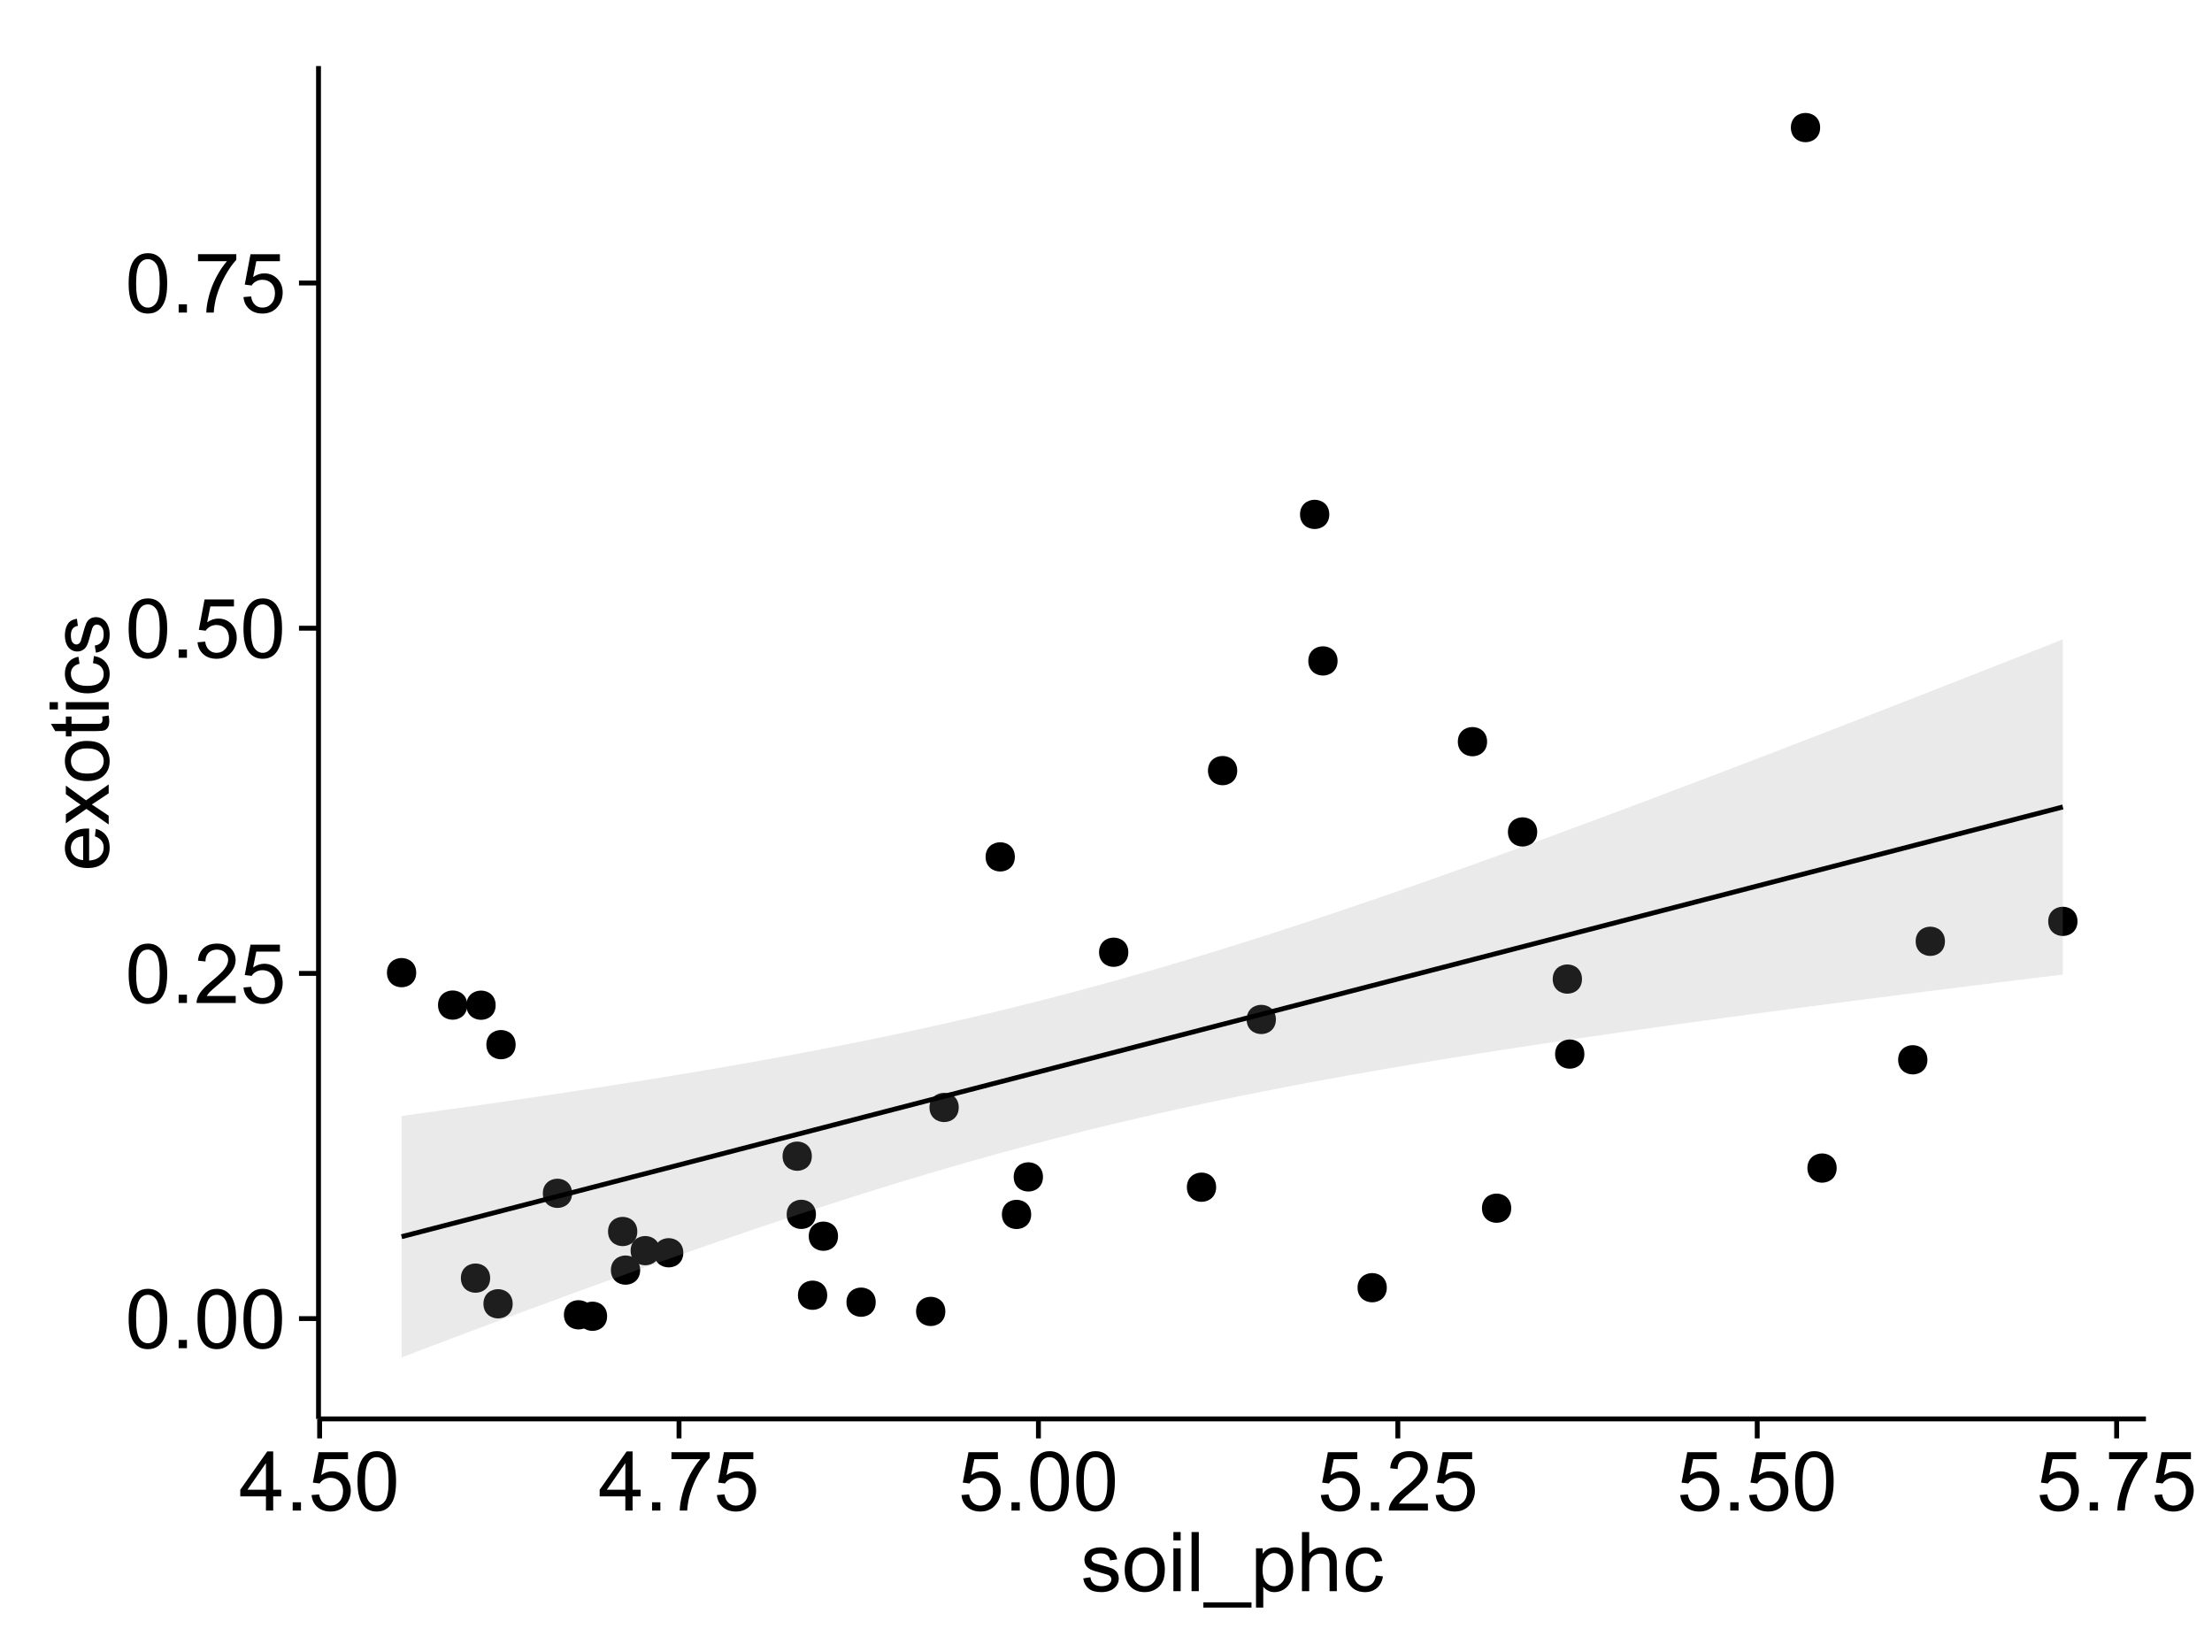 <?xml version="1.0" encoding="UTF-8"?>
<svg xmlns="http://www.w3.org/2000/svg" xmlns:xlink="http://www.w3.org/1999/xlink" width="482pt" height="360pt" viewBox="0 0 482 360" version="1.1">
<defs>
<g>
<symbol overflow="visible" id="glyph0-0">
<path style="stroke:none;" d="M 0.746 -6.355 C 0.742 -7.875 0.898 -9.102 1.215 -10.031 C 1.527 -10.961 1.996 -11.676 2.613 -12.18 C 3.23 -12.684 4.008 -12.938 4.949 -12.938 C 5.637 -12.938 6.242 -12.797 6.766 -12.52 C 7.285 -12.238 7.715 -11.836 8.059 -11.316 C 8.395 -10.789 8.664 -10.152 8.859 -9.398 C 9.051 -8.645 9.145 -7.629 9.148 -6.355 C 9.145 -4.84 8.992 -3.617 8.684 -2.691 C 8.371 -1.762 7.906 -1.047 7.289 -0.539 C 6.672 -0.035 5.891 0.215 4.949 0.219 C 3.703 0.215 2.727 -0.227 2.023 -1.117 C 1.168 -2.188 0.742 -3.934 0.746 -6.355 Z M 2.375 -6.355 C 2.371 -4.234 2.621 -2.824 3.117 -2.129 C 3.609 -1.426 4.219 -1.078 4.949 -1.082 C 5.672 -1.078 6.281 -1.43 6.781 -2.137 C 7.273 -2.836 7.523 -4.242 7.523 -6.355 C 7.523 -8.473 7.273 -9.883 6.781 -10.582 C 6.281 -11.277 5.664 -11.625 4.93 -11.629 C 4.199 -11.625 3.621 -11.316 3.191 -10.703 C 2.645 -9.918 2.371 -8.469 2.375 -6.355 Z M 2.375 -6.355 "/>
</symbol>
<symbol overflow="visible" id="glyph0-1">
<path style="stroke:none;" d="M 1.633 0 L 1.633 -1.801 L 3.438 -1.801 L 3.438 0 Z M 1.633 0 "/>
</symbol>
<symbol overflow="visible" id="glyph0-2">
<path style="stroke:none;" d="M 9.062 -1.52 L 9.062 0 L 0.547 0 C 0.531 -0.379 0.594 -0.742 0.73 -1.098 C 0.945 -1.676 1.293 -2.25 1.77 -2.812 C 2.246 -3.375 2.934 -4.023 3.84 -4.766 C 5.238 -5.906 6.188 -6.816 6.68 -7.492 C 7.172 -8.16 7.418 -8.793 7.418 -9.395 C 7.418 -10.02 7.191 -10.551 6.746 -10.98 C 6.293 -11.41 5.711 -11.625 4.992 -11.629 C 4.23 -11.625 3.621 -11.395 3.164 -10.941 C 2.703 -10.48 2.469 -9.848 2.469 -9.043 L 0.844 -9.211 C 0.953 -10.422 1.371 -11.344 2.102 -11.984 C 2.824 -12.617 3.801 -12.938 5.027 -12.938 C 6.262 -12.938 7.238 -12.594 7.961 -11.91 C 8.68 -11.223 9.039 -10.371 9.043 -9.359 C 9.039 -8.84 8.934 -8.336 8.727 -7.84 C 8.512 -7.34 8.164 -6.812 7.676 -6.266 C 7.188 -5.711 6.375 -4.957 5.238 -4 C 4.285 -3.199 3.676 -2.66 3.41 -2.379 C 3.141 -2.094 2.918 -1.805 2.742 -1.52 Z M 9.062 -1.52 "/>
</symbol>
<symbol overflow="visible" id="glyph0-3">
<path style="stroke:none;" d="M 0.746 -3.375 L 2.406 -3.516 C 2.527 -2.707 2.812 -2.098 3.266 -1.691 C 3.711 -1.281 4.254 -1.078 4.887 -1.082 C 5.648 -1.078 6.293 -1.363 6.82 -1.941 C 7.344 -2.512 7.605 -3.273 7.609 -4.227 C 7.605 -5.125 7.352 -5.84 6.848 -6.363 C 6.34 -6.883 5.676 -7.141 4.859 -7.145 C 4.344 -7.141 3.887 -7.027 3.48 -6.797 C 3.07 -6.566 2.746 -6.266 2.516 -5.898 L 1.027 -6.09 L 2.277 -12.711 L 8.684 -12.711 L 8.684 -11.195 L 3.543 -11.195 L 2.848 -7.734 C 3.621 -8.273 4.43 -8.543 5.281 -8.543 C 6.402 -8.543 7.352 -8.152 8.129 -7.371 C 8.898 -6.59 9.285 -5.586 9.289 -4.367 C 9.285 -3.195 8.945 -2.188 8.27 -1.344 C 7.441 -0.301 6.316 0.215 4.887 0.219 C 3.715 0.215 2.758 -0.109 2.016 -0.766 C 1.273 -1.418 0.848 -2.289 0.746 -3.375 Z M 0.746 -3.375 "/>
</symbol>
<symbol overflow="visible" id="glyph0-4">
<path style="stroke:none;" d="M 0.852 -11.195 L 0.852 -12.719 L 9.195 -12.719 L 9.195 -11.488 C 8.367 -10.613 7.555 -9.453 6.754 -8.008 C 5.945 -6.559 5.324 -5.07 4.887 -3.543 C 4.57 -2.461 4.367 -1.281 4.281 0 L 2.656 0 C 2.668 -1.012 2.867 -2.234 3.25 -3.672 C 3.629 -5.105 4.176 -6.492 4.891 -7.828 C 5.602 -9.16 6.359 -10.281 7.164 -11.195 Z M 0.852 -11.195 "/>
</symbol>
<symbol overflow="visible" id="glyph0-5">
<path style="stroke:none;" d="M 5.82 0 L 5.82 -3.086 L 0.227 -3.086 L 0.227 -4.535 L 6.109 -12.883 L 7.398 -12.883 L 7.398 -4.535 L 9.141 -4.535 L 9.141 -3.086 L 7.398 -3.086 L 7.398 0 Z M 5.82 -4.535 L 5.82 -10.344 L 1.785 -4.535 Z M 5.82 -4.535 "/>
</symbol>
<symbol overflow="visible" id="glyph0-6">
<path style="stroke:none;" d="M 0.555 -2.785 L 2.117 -3.031 C 2.203 -2.402 2.449 -1.922 2.852 -1.59 C 3.25 -1.254 3.812 -1.09 4.535 -1.09 C 5.262 -1.09 5.801 -1.234 6.152 -1.531 C 6.504 -1.824 6.68 -2.172 6.68 -2.574 C 6.68 -2.926 6.523 -3.207 6.215 -3.418 C 5.996 -3.555 5.457 -3.734 4.598 -3.953 C 3.434 -4.246 2.629 -4.5 2.184 -4.715 C 1.734 -4.926 1.395 -5.223 1.164 -5.602 C 0.93 -5.98 0.812 -6.398 0.816 -6.855 C 0.812 -7.27 0.91 -7.652 1.102 -8.012 C 1.293 -8.363 1.551 -8.66 1.883 -8.895 C 2.125 -9.074 2.461 -9.227 2.887 -9.355 C 3.309 -9.48 3.766 -9.543 4.254 -9.547 C 4.984 -9.543 5.625 -9.438 6.184 -9.23 C 6.734 -9.016 7.145 -8.73 7.41 -8.371 C 7.672 -8.008 7.852 -7.527 7.953 -6.926 L 6.406 -6.715 C 6.332 -7.195 6.129 -7.57 5.793 -7.84 C 5.453 -8.105 4.977 -8.238 4.367 -8.242 C 3.637 -8.238 3.121 -8.117 2.812 -7.883 C 2.5 -7.641 2.344 -7.359 2.348 -7.039 C 2.344 -6.832 2.406 -6.648 2.539 -6.484 C 2.664 -6.312 2.867 -6.172 3.148 -6.062 C 3.301 -6.004 3.766 -5.871 4.543 -5.66 C 5.66 -5.359 6.441 -5.113 6.887 -4.926 C 7.324 -4.734 7.672 -4.457 7.926 -4.094 C 8.176 -3.73 8.301 -3.281 8.305 -2.742 C 8.301 -2.215 8.148 -1.719 7.844 -1.254 C 7.535 -0.785 7.09 -0.422 6.512 -0.172 C 5.926 0.086 5.27 0.211 4.543 0.211 C 3.328 0.211 2.406 -0.039 1.77 -0.543 C 1.133 -1.047 0.727 -1.793 0.555 -2.785 Z M 0.555 -2.785 "/>
</symbol>
<symbol overflow="visible" id="glyph0-7">
<path style="stroke:none;" d="M 0.598 -4.668 C 0.598 -6.391 1.078 -7.672 2.039 -8.508 C 2.84 -9.199 3.816 -9.543 4.977 -9.547 C 6.254 -9.543 7.305 -9.125 8.121 -8.285 C 8.934 -7.441 9.34 -6.277 9.344 -4.797 C 9.34 -3.594 9.16 -2.648 8.801 -1.961 C 8.441 -1.27 7.914 -0.734 7.227 -0.359 C 6.535 0.023 5.785 0.211 4.977 0.211 C 3.664 0.211 2.609 -0.207 1.805 -1.047 C 1 -1.883 0.598 -3.09 0.598 -4.668 Z M 2.223 -4.668 C 2.219 -3.469 2.48 -2.574 3.004 -1.98 C 3.523 -1.387 4.18 -1.09 4.977 -1.09 C 5.758 -1.09 6.41 -1.387 6.934 -1.984 C 7.453 -2.582 7.715 -3.492 7.719 -4.719 C 7.715 -5.871 7.453 -6.746 6.93 -7.344 C 6.402 -7.934 5.75 -8.23 4.977 -8.234 C 4.18 -8.23 3.523 -7.938 3.004 -7.348 C 2.48 -6.754 2.219 -5.859 2.223 -4.668 Z M 2.223 -4.668 "/>
</symbol>
<symbol overflow="visible" id="glyph0-8">
<path style="stroke:none;" d="M 1.195 -11.066 L 1.195 -12.883 L 2.777 -12.883 L 2.777 -11.066 Z M 1.195 0 L 1.195 -9.336 L 2.777 -9.336 L 2.777 0 Z M 1.195 0 "/>
</symbol>
<symbol overflow="visible" id="glyph0-9">
<path style="stroke:none;" d="M 1.152 0 L 1.152 -12.883 L 2.734 -12.883 L 2.734 0 Z M 1.152 0 "/>
</symbol>
<symbol overflow="visible" id="glyph0-10">
<path style="stroke:none;" d="M -0.273 3.578 L -0.273 2.434 L 10.211 2.434 L 10.211 3.578 Z M -0.273 3.578 "/>
</symbol>
<symbol overflow="visible" id="glyph0-11">
<path style="stroke:none;" d="M 1.188 3.578 L 1.188 -9.336 L 2.629 -9.336 L 2.629 -8.121 C 2.965 -8.594 3.348 -8.949 3.777 -9.188 C 4.203 -9.426 4.723 -9.543 5.336 -9.547 C 6.129 -9.543 6.832 -9.34 7.445 -8.93 C 8.051 -8.516 8.512 -7.934 8.824 -7.191 C 9.133 -6.441 9.285 -5.625 9.289 -4.738 C 9.285 -3.781 9.113 -2.922 8.773 -2.156 C 8.43 -1.391 7.934 -0.805 7.281 -0.398 C 6.625 0.008 5.938 0.211 5.219 0.211 C 4.691 0.211 4.219 0.102 3.801 -0.121 C 3.379 -0.344 3.035 -0.625 2.77 -0.969 L 2.77 3.578 Z M 2.617 -4.613 C 2.613 -3.41 2.855 -2.523 3.348 -1.949 C 3.832 -1.375 4.422 -1.09 5.117 -1.09 C 5.816 -1.09 6.418 -1.387 6.922 -1.98 C 7.418 -2.574 7.668 -3.496 7.672 -4.746 C 7.668 -5.934 7.426 -6.824 6.938 -7.418 C 6.445 -8.008 5.859 -8.301 5.188 -8.305 C 4.508 -8.301 3.91 -7.988 3.395 -7.359 C 2.871 -6.727 2.613 -5.809 2.617 -4.613 Z M 2.617 -4.613 "/>
</symbol>
<symbol overflow="visible" id="glyph0-12">
<path style="stroke:none;" d="M 1.188 0 L 1.188 -12.883 L 2.77 -12.883 L 2.77 -8.262 C 3.504 -9.117 4.434 -9.543 5.562 -9.547 C 6.25 -9.543 6.852 -9.406 7.363 -9.137 C 7.871 -8.859 8.234 -8.484 8.457 -8.004 C 8.676 -7.523 8.789 -6.824 8.789 -5.914 L 8.789 0 L 7.207 0 L 7.207 -5.914 C 7.207 -6.703 7.035 -7.281 6.691 -7.641 C 6.348 -8 5.863 -8.18 5.238 -8.184 C 4.77 -8.18 4.328 -8.059 3.914 -7.816 C 3.5 -7.574 3.203 -7.242 3.031 -6.828 C 2.852 -6.406 2.766 -5.832 2.77 -5.105 L 2.77 0 Z M 1.188 0 "/>
</symbol>
<symbol overflow="visible" id="glyph0-13">
<path style="stroke:none;" d="M 7.277 -3.418 L 8.832 -3.219 C 8.66 -2.141 8.227 -1.301 7.527 -0.699 C 6.824 -0.09 5.965 0.211 4.949 0.211 C 3.668 0.211 2.641 -0.203 1.867 -1.039 C 1.09 -1.871 0.703 -3.07 0.703 -4.633 C 0.703 -5.637 0.867 -6.52 1.203 -7.277 C 1.531 -8.031 2.039 -8.598 2.727 -8.977 C 3.406 -9.355 4.152 -9.543 4.957 -9.547 C 5.969 -9.543 6.797 -9.289 7.441 -8.777 C 8.086 -8.262 8.5 -7.531 8.684 -6.594 L 7.145 -6.355 C 6.996 -6.98 6.738 -7.453 6.367 -7.77 C 5.992 -8.082 5.543 -8.238 5.02 -8.242 C 4.219 -8.238 3.57 -7.953 3.074 -7.387 C 2.574 -6.812 2.324 -5.91 2.328 -4.676 C 2.324 -3.422 2.566 -2.508 3.047 -1.941 C 3.527 -1.371 4.152 -1.09 4.93 -1.09 C 5.547 -1.09 6.066 -1.277 6.484 -1.66 C 6.898 -2.039 7.164 -2.625 7.277 -3.418 Z M 7.277 -3.418 "/>
</symbol>
<symbol overflow="visible" id="glyph1-0">
<path style="stroke:none;" d="M -3.004 -7.578 L -2.805 -9.211 C -1.848 -8.953 -1.105 -8.473 -0.578 -7.777 C -0.051 -7.078 0.211 -6.188 0.211 -5.105 C 0.211 -3.738 -0.207 -2.656 -1.051 -1.859 C -1.887 -1.055 -3.066 -0.656 -4.586 -0.66 C -6.156 -0.656 -7.375 -1.059 -8.246 -1.871 C -9.109 -2.676 -9.543 -3.727 -9.547 -5.02 C -9.543 -6.266 -9.117 -7.285 -8.27 -8.078 C -7.418 -8.867 -6.223 -9.262 -4.684 -9.266 C -4.586 -9.262 -4.445 -9.258 -4.262 -9.254 L -4.262 -2.293 C -3.234 -2.348 -2.449 -2.641 -1.906 -3.164 C -1.359 -3.684 -1.09 -4.332 -1.09 -5.117 C -1.09 -5.691 -1.242 -6.188 -1.547 -6.598 C -1.852 -7.008 -2.336 -7.332 -3.004 -7.578 Z M -5.562 -2.383 L -5.562 -7.594 C -6.344 -7.523 -6.934 -7.324 -7.328 -6.996 C -7.934 -6.492 -8.238 -5.836 -8.242 -5.035 C -8.238 -4.305 -7.996 -3.695 -7.512 -3.203 C -7.027 -2.707 -6.375 -2.434 -5.562 -2.383 Z M -5.562 -2.383 "/>
</symbol>
<symbol overflow="visible" id="glyph1-1">
<path style="stroke:none;" d="M 0 -0.133 L -4.852 -3.543 L -9.336 -0.387 L -9.336 -2.363 L -7.145 -3.797 C -6.727 -4.066 -6.379 -4.281 -6.102 -4.445 C -6.484 -4.703 -6.828 -4.941 -7.129 -5.16 L -9.336 -6.734 L -9.336 -8.621 L -4.938 -5.398 L 0 -8.867 L 0 -6.926 L -2.898 -5.008 L -3.684 -4.5 L 0 -2.047 Z M 0 -0.133 "/>
</symbol>
<symbol overflow="visible" id="glyph1-2">
<path style="stroke:none;" d="M -4.668 -0.598 C -6.391 -0.598 -7.672 -1.078 -8.508 -2.039 C -9.199 -2.84 -9.543 -3.816 -9.547 -4.977 C -9.543 -6.254 -9.125 -7.305 -8.285 -8.121 C -7.441 -8.934 -6.277 -9.34 -4.797 -9.344 C -3.594 -9.34 -2.648 -9.16 -1.961 -8.801 C -1.27 -8.441 -0.734 -7.914 -0.359 -7.227 C 0.023 -6.535 0.211 -5.785 0.211 -4.977 C 0.211 -3.664 -0.207 -2.609 -1.047 -1.805 C -1.883 -1 -3.09 -0.598 -4.668 -0.598 Z M -4.668 -2.223 C -3.469 -2.219 -2.574 -2.48 -1.98 -3.004 C -1.387 -3.523 -1.09 -4.18 -1.09 -4.977 C -1.09 -5.758 -1.387 -6.41 -1.984 -6.934 C -2.582 -7.453 -3.492 -7.715 -4.719 -7.719 C -5.867 -7.715 -6.742 -7.453 -7.34 -6.93 C -7.934 -6.402 -8.23 -5.75 -8.234 -4.977 C -8.23 -4.18 -7.938 -3.523 -7.348 -3.004 C -6.754 -2.48 -5.859 -2.219 -4.668 -2.223 Z M -4.668 -2.223 "/>
</symbol>
<symbol overflow="visible" id="glyph1-3">
<path style="stroke:none;" d="M -1.414 -4.641 L -0.016 -4.867 C 0.078 -4.422 0.121 -4.023 0.125 -3.672 C 0.121 -3.098 0.035 -2.652 -0.148 -2.336 C -0.328 -2.02 -0.566 -1.797 -0.863 -1.668 C -1.156 -1.539 -1.781 -1.477 -2.734 -1.477 L -8.102 -1.477 L -8.102 -0.316 L -9.336 -0.316 L -9.336 -1.477 L -11.645 -1.477 L -12.594 -3.051 L -9.336 -3.051 L -9.336 -4.641 L -8.102 -4.641 L -8.102 -3.051 L -2.645 -3.051 C -2.191 -3.047 -1.902 -3.074 -1.773 -3.133 C -1.645 -3.188 -1.543 -3.277 -1.465 -3.406 C -1.387 -3.527 -1.348 -3.707 -1.352 -3.945 C -1.348 -4.117 -1.367 -4.352 -1.414 -4.641 Z M -1.414 -4.641 "/>
</symbol>
<symbol overflow="visible" id="glyph1-4">
<path style="stroke:none;" d="M -11.066 -1.195 L -12.883 -1.195 L -12.883 -2.777 L -11.066 -2.777 Z M 0 -1.195 L -9.336 -1.195 L -9.336 -2.777 L 0 -2.777 Z M 0 -1.195 "/>
</symbol>
<symbol overflow="visible" id="glyph1-5">
<path style="stroke:none;" d="M -3.418 -7.277 L -3.215 -8.832 C -2.141 -8.66 -1.301 -8.227 -0.699 -7.527 C -0.09 -6.824 0.211 -5.965 0.211 -4.949 C 0.211 -3.668 -0.203 -2.641 -1.039 -1.867 C -1.871 -1.09 -3.07 -0.703 -4.633 -0.703 C -5.637 -0.703 -6.52 -0.867 -7.277 -1.203 C -8.031 -1.535 -8.598 -2.047 -8.977 -2.73 C -9.355 -3.41 -9.543 -4.152 -9.547 -4.957 C -9.543 -5.969 -9.289 -6.797 -8.777 -7.441 C -8.262 -8.086 -7.531 -8.5 -6.59 -8.684 L -6.355 -7.145 C -6.98 -6.996 -7.453 -6.738 -7.77 -6.367 C -8.082 -5.992 -8.238 -5.543 -8.242 -5.02 C -8.238 -4.219 -7.953 -3.57 -7.387 -3.074 C -6.812 -2.574 -5.91 -2.324 -4.676 -2.328 C -3.422 -2.324 -2.508 -2.566 -1.941 -3.047 C -1.371 -3.527 -1.09 -4.152 -1.09 -4.93 C -1.09 -5.547 -1.277 -6.066 -1.66 -6.484 C -2.035 -6.898 -2.621 -7.164 -3.418 -7.277 Z M -3.418 -7.277 "/>
</symbol>
<symbol overflow="visible" id="glyph1-6">
<path style="stroke:none;" d="M -2.785 -0.555 L -3.031 -2.117 C -2.402 -2.203 -1.922 -2.449 -1.59 -2.852 C -1.254 -3.25 -1.09 -3.812 -1.09 -4.535 C -1.09 -5.262 -1.234 -5.801 -1.531 -6.152 C -1.824 -6.504 -2.172 -6.68 -2.574 -6.68 C -2.926 -6.68 -3.207 -6.523 -3.418 -6.215 C -3.555 -5.996 -3.734 -5.457 -3.953 -4.598 C -4.246 -3.434 -4.5 -2.629 -4.715 -2.184 C -4.926 -1.734 -5.223 -1.395 -5.602 -1.164 C -5.98 -0.93 -6.398 -0.812 -6.855 -0.816 C -7.27 -0.812 -7.652 -0.91 -8.012 -1.102 C -8.363 -1.293 -8.66 -1.551 -8.895 -1.883 C -9.074 -2.125 -9.227 -2.461 -9.355 -2.887 C -9.48 -3.309 -9.543 -3.766 -9.547 -4.254 C -9.543 -4.984 -9.438 -5.625 -9.23 -6.184 C -9.016 -6.734 -8.73 -7.145 -8.371 -7.41 C -8.008 -7.672 -7.527 -7.852 -6.926 -7.953 L -6.715 -6.406 C -7.195 -6.332 -7.57 -6.129 -7.84 -5.797 C -8.105 -5.457 -8.238 -4.98 -8.242 -4.367 C -8.238 -3.637 -8.117 -3.121 -7.883 -2.812 C -7.641 -2.5 -7.359 -2.344 -7.039 -2.348 C -6.832 -2.344 -6.648 -2.406 -6.484 -2.539 C -6.312 -2.664 -6.172 -2.867 -6.062 -3.148 C -6.004 -3.301 -5.871 -3.766 -5.66 -4.543 C -5.359 -5.66 -5.113 -6.441 -4.926 -6.887 C -4.734 -7.324 -4.457 -7.672 -4.094 -7.926 C -3.73 -8.176 -3.281 -8.301 -2.742 -8.305 C -2.211 -8.301 -1.711 -8.148 -1.25 -7.844 C -0.781 -7.535 -0.422 -7.09 -0.172 -6.512 C 0.086 -5.926 0.211 -5.27 0.211 -4.543 C 0.211 -3.328 -0.039 -2.406 -0.543 -1.77 C -1.047 -1.133 -1.793 -0.727 -2.785 -0.555 Z M -2.785 -0.555 "/>
</symbol>
</g>
<clipPath id="clip1">
  <path d="M 69.406 14.398 L 468.602 14.398 L 468.602 310.164 L 69.406 310.164 Z M 69.406 14.398 "/>
</clipPath>
</defs>
<g id="surface6671">
<rect x="0" y="0" width="482" height="360" style="fill:rgb(100%,100%,100%);fill-opacity:1;stroke:none;"/>
<rect x="0" y="0" width="482" height="360" style="fill:rgb(100%,100%,100%);fill-opacity:1;stroke:none;"/>
<path style="fill:none;stroke-width:1.063;stroke-linecap:round;stroke-linejoin:round;stroke:rgb(100%,100%,100%);stroke-opacity:1;stroke-miterlimit:10;" d="M 0 360 L 482 360 L 482 0 L 0 0 Z M 0 360 "/>
<g clip-path="url(#clip1)" clip-rule="nonzero">
<path style=" stroke:none;fill-rule:nonzero;fill:rgb(100%,100%,100%);fill-opacity:1;" d="M 69.406 309.168 L 467.602 309.168 L 467.602 14.402 L 69.406 14.402 Z M 69.406 309.168 "/>
<path style=" stroke:none;fill-rule:nonzero;fill:rgb(0%,0%,0%);fill-opacity:1;" d="M 181.547 269.359 C 181.547 272.195 177.293 272.195 177.293 269.359 C 177.293 266.523 181.547 266.523 181.547 269.359 "/>
<path style=" stroke:none;fill-rule:nonzero;fill:rgb(0%,0%,0%);fill-opacity:1;" d="M 106.941 219.027 C 106.941 221.859 102.688 221.859 102.688 219.027 C 102.688 216.191 106.941 216.191 106.941 219.027 "/>
<path style=" stroke:none;fill-rule:nonzero;fill:rgb(0%,0%,0%);fill-opacity:1;" d="M 176.734 264.598 C 176.734 267.434 172.48 267.434 172.48 264.598 C 172.48 261.766 176.734 261.766 176.734 264.598 "/>
<path style=" stroke:none;fill-rule:nonzero;fill:rgb(0%,0%,0%);fill-opacity:1;" d="M 111.297 227.621 C 111.297 230.457 107.047 230.457 107.047 227.621 C 107.047 224.789 111.297 224.789 111.297 227.621 "/>
<path style=" stroke:none;fill-rule:nonzero;fill:rgb(0%,0%,0%);fill-opacity:1;" d="M 220.078 186.711 C 220.078 189.547 215.824 189.547 215.824 186.711 C 215.824 183.875 220.078 183.875 220.078 186.711 "/>
<path style=" stroke:none;fill-rule:nonzero;fill:rgb(0%,0%,0%);fill-opacity:1;" d="M 244.801 207.484 C 244.801 210.32 240.547 210.32 240.547 207.484 C 240.547 204.652 244.801 204.652 244.801 207.484 "/>
<path style=" stroke:none;fill-rule:nonzero;fill:rgb(0%,0%,0%);fill-opacity:1;" d="M 263.938 258.684 C 263.938 261.52 259.684 261.52 259.684 258.684 C 259.684 255.848 263.938 255.848 263.938 258.684 "/>
<path style=" stroke:none;fill-rule:nonzero;fill:rgb(0%,0%,0%);fill-opacity:1;" d="M 138.434 276.75 C 138.434 279.586 134.18 279.586 134.18 276.75 C 134.18 273.914 138.434 273.914 138.434 276.75 "/>
<path style=" stroke:none;fill-rule:nonzero;fill:rgb(0%,0%,0%);fill-opacity:1;" d="M 123.602 260.016 C 123.602 262.848 119.352 262.848 119.352 260.016 C 119.352 257.18 123.602 257.18 123.602 260.016 "/>
<path style=" stroke:none;fill-rule:nonzero;fill:rgb(0%,0%,0%);fill-opacity:1;" d="M 223.633 264.613 C 223.633 267.449 219.379 267.449 219.379 264.613 C 219.379 261.781 223.633 261.781 223.633 264.613 "/>
<path style=" stroke:none;fill-rule:nonzero;fill:rgb(0%,0%,0%);fill-opacity:1;" d="M 189.762 283.734 C 189.762 286.57 185.512 286.57 185.512 283.734 C 185.512 280.898 189.762 280.898 189.762 283.734 "/>
<path style=" stroke:none;fill-rule:nonzero;fill:rgb(0%,0%,0%);fill-opacity:1;" d="M 179.191 282.219 C 179.191 285.055 174.938 285.055 174.938 282.219 C 174.938 279.383 179.191 279.383 179.191 282.219 "/>
<path style=" stroke:none;fill-rule:nonzero;fill:rgb(0%,0%,0%);fill-opacity:1;" d="M 276.957 222.133 C 276.957 224.965 272.707 224.965 272.707 222.133 C 272.707 219.297 276.957 219.297 276.957 222.133 "/>
<path style=" stroke:none;fill-rule:nonzero;fill:rgb(0%,0%,0%);fill-opacity:1;" d="M 142.727 272.508 C 142.727 275.34 138.477 275.34 138.477 272.508 C 138.477 269.672 142.727 269.672 142.727 272.508 "/>
<path style=" stroke:none;fill-rule:nonzero;fill:rgb(0%,0%,0%);fill-opacity:1;" d="M 110.652 284.086 C 110.652 286.918 106.402 286.918 106.402 284.086 C 106.402 281.25 110.652 281.25 110.652 284.086 "/>
<path style=" stroke:none;fill-rule:nonzero;fill:rgb(0%,0%,0%);fill-opacity:1;" d="M 343.656 213.332 C 343.656 216.168 339.402 216.168 339.402 213.332 C 339.402 210.496 343.656 210.496 343.656 213.332 "/>
<path style=" stroke:none;fill-rule:nonzero;fill:rgb(0%,0%,0%);fill-opacity:1;" d="M 290.398 144.012 C 290.398 146.848 286.145 146.848 286.145 144.012 C 286.145 141.176 290.398 141.176 290.398 144.012 "/>
<path style=" stroke:none;fill-rule:nonzero;fill:rgb(0%,0%,0%);fill-opacity:1;" d="M 204.93 285.75 C 204.93 288.582 200.676 288.582 200.676 285.75 C 200.676 282.914 204.93 282.914 204.93 285.75 "/>
<path style=" stroke:none;fill-rule:nonzero;fill:rgb(0%,0%,0%);fill-opacity:1;" d="M 268.531 167.91 C 268.531 170.746 264.281 170.746 264.281 167.91 C 264.281 165.078 268.531 165.078 268.531 167.91 "/>
<path style=" stroke:none;fill-rule:nonzero;fill:rgb(0%,0%,0%);fill-opacity:1;" d="M 175.84 251.922 C 175.84 254.758 171.586 254.758 171.586 251.922 C 171.586 249.09 175.84 249.09 175.84 251.922 "/>
<path style=" stroke:none;fill-rule:nonzero;fill:rgb(0%,0%,0%);fill-opacity:1;" d="M 226.203 256.441 C 226.203 259.277 221.953 259.277 221.953 256.441 C 221.953 253.605 226.203 253.605 226.203 256.441 "/>
<path style=" stroke:none;fill-rule:nonzero;fill:rgb(0%,0%,0%);fill-opacity:1;" d="M 147.832 272.969 C 147.832 275.805 143.578 275.805 143.578 272.969 C 143.578 270.133 147.832 270.133 147.832 272.969 "/>
<path style=" stroke:none;fill-rule:nonzero;fill:rgb(0%,0%,0%);fill-opacity:1;" d="M 344.176 229.676 C 344.176 232.512 339.922 232.512 339.922 229.676 C 339.922 226.84 344.176 226.84 344.176 229.676 "/>
<path style=" stroke:none;fill-rule:nonzero;fill:rgb(0%,0%,0%);fill-opacity:1;" d="M 422.746 205.102 C 422.746 207.938 418.492 207.938 418.492 205.102 C 418.492 202.27 422.746 202.27 422.746 205.102 "/>
<path style=" stroke:none;fill-rule:nonzero;fill:rgb(0%,0%,0%);fill-opacity:1;" d="M 89.629 211.934 C 89.629 214.766 85.379 214.766 85.379 211.934 C 85.379 209.098 89.629 209.098 89.629 211.934 "/>
<path style=" stroke:none;fill-rule:nonzero;fill:rgb(0%,0%,0%);fill-opacity:1;" d="M 105.742 278.492 C 105.742 281.328 101.492 281.328 101.492 278.492 C 101.492 275.656 105.742 275.656 105.742 278.492 "/>
<path style=" stroke:none;fill-rule:nonzero;fill:rgb(0%,0%,0%);fill-opacity:1;" d="M 288.594 112.082 C 288.594 114.918 284.344 114.918 284.344 112.082 C 284.344 109.25 288.594 109.25 288.594 112.082 "/>
<path style=" stroke:none;fill-rule:nonzero;fill:rgb(0%,0%,0%);fill-opacity:1;" d="M 395.551 27.797 C 395.551 30.633 391.297 30.633 391.297 27.797 C 391.297 24.965 395.551 24.965 395.551 27.797 "/>
<path style=" stroke:none;fill-rule:nonzero;fill:rgb(0%,0%,0%);fill-opacity:1;" d="M 301.125 280.578 C 301.125 283.414 296.875 283.414 296.875 280.578 C 296.875 277.742 301.125 277.742 301.125 280.578 "/>
<path style=" stroke:none;fill-rule:nonzero;fill:rgb(0%,0%,0%);fill-opacity:1;" d="M 328.238 263.258 C 328.238 266.094 323.984 266.094 323.984 263.258 C 323.984 260.422 328.238 260.422 328.238 263.258 "/>
<path style=" stroke:none;fill-rule:nonzero;fill:rgb(0%,0%,0%);fill-opacity:1;" d="M 100.762 219.004 C 100.762 221.836 96.512 221.836 96.512 219.004 C 96.512 216.168 100.762 216.168 100.762 219.004 "/>
<path style=" stroke:none;fill-rule:nonzero;fill:rgb(0%,0%,0%);fill-opacity:1;" d="M 137.809 268.336 C 137.809 271.168 133.555 271.168 133.555 268.336 C 133.555 265.5 137.809 265.5 137.809 268.336 "/>
<path style=" stroke:none;fill-rule:nonzero;fill:rgb(0%,0%,0%);fill-opacity:1;" d="M 207.852 241.305 C 207.852 244.141 203.598 244.141 203.598 241.305 C 203.598 238.473 207.852 238.473 207.852 241.305 "/>
<path style=" stroke:none;fill-rule:nonzero;fill:rgb(0%,0%,0%);fill-opacity:1;" d="M 333.898 181.273 C 333.898 184.109 329.645 184.109 329.645 181.273 C 329.645 178.438 333.898 178.438 333.898 181.273 "/>
<path style=" stroke:none;fill-rule:nonzero;fill:rgb(0%,0%,0%);fill-opacity:1;" d="M 128.191 286.488 C 128.191 289.32 123.941 289.32 123.941 286.488 C 123.941 283.652 128.191 283.652 128.191 286.488 "/>
<path style=" stroke:none;fill-rule:nonzero;fill:rgb(0%,0%,0%);fill-opacity:1;" d="M 131.23 286.805 C 131.23 289.637 126.977 289.637 126.977 286.805 C 126.977 283.969 131.23 283.969 131.23 286.805 "/>
<path style=" stroke:none;fill-rule:nonzero;fill:rgb(0%,0%,0%);fill-opacity:1;" d="M 399.152 254.512 C 399.152 257.348 394.902 257.348 394.902 254.512 C 394.902 251.68 399.152 251.68 399.152 254.512 "/>
<path style=" stroke:none;fill-rule:nonzero;fill:rgb(0%,0%,0%);fill-opacity:1;" d="M 418.926 230.922 C 418.926 233.754 414.672 233.754 414.672 230.922 C 414.672 228.086 418.926 228.086 418.926 230.922 "/>
<path style=" stroke:none;fill-rule:nonzero;fill:rgb(0%,0%,0%);fill-opacity:1;" d="M 451.625 200.758 C 451.625 203.594 447.375 203.594 447.375 200.758 C 447.375 197.926 451.625 197.926 451.625 200.758 "/>
<path style=" stroke:none;fill-rule:nonzero;fill:rgb(0%,0%,0%);fill-opacity:1;" d="M 322.98 161.602 C 322.98 164.438 318.727 164.438 318.727 161.602 C 318.727 158.77 322.98 158.77 322.98 161.602 "/>
<path style=" stroke:none;fill-rule:nonzero;fill:rgb(0%,0%,0%);fill-opacity:1;" d="M 182.609 269.359 C 182.609 273.613 176.23 273.613 176.23 269.359 C 176.23 265.109 182.609 265.109 182.609 269.359 "/>
<path style=" stroke:none;fill-rule:nonzero;fill:rgb(0%,0%,0%);fill-opacity:1;" d="M 108.004 219.027 C 108.004 223.277 101.625 223.277 101.625 219.027 C 101.625 214.773 108.004 214.773 108.004 219.027 "/>
<path style=" stroke:none;fill-rule:nonzero;fill:rgb(0%,0%,0%);fill-opacity:1;" d="M 177.797 264.598 C 177.797 268.852 171.418 268.852 171.418 264.598 C 171.418 260.348 177.797 260.348 177.797 264.598 "/>
<path style=" stroke:none;fill-rule:nonzero;fill:rgb(0%,0%,0%);fill-opacity:1;" d="M 112.359 227.621 C 112.359 231.875 105.98 231.875 105.98 227.621 C 105.98 223.371 112.359 223.371 112.359 227.621 "/>
<path style=" stroke:none;fill-rule:nonzero;fill:rgb(0%,0%,0%);fill-opacity:1;" d="M 221.141 186.711 C 221.141 190.961 214.762 190.961 214.762 186.711 C 214.762 182.457 221.141 182.457 221.141 186.711 "/>
<path style=" stroke:none;fill-rule:nonzero;fill:rgb(0%,0%,0%);fill-opacity:1;" d="M 245.863 207.484 C 245.863 211.738 239.484 211.738 239.484 207.484 C 239.484 203.234 245.863 203.234 245.863 207.484 "/>
<path style=" stroke:none;fill-rule:nonzero;fill:rgb(0%,0%,0%);fill-opacity:1;" d="M 265 258.684 C 265 262.934 258.621 262.934 258.621 258.684 C 258.621 254.43 265 254.43 265 258.684 "/>
<path style=" stroke:none;fill-rule:nonzero;fill:rgb(0%,0%,0%);fill-opacity:1;" d="M 139.496 276.75 C 139.496 281 133.117 281 133.117 276.75 C 133.117 272.496 139.496 272.496 139.496 276.75 "/>
<path style=" stroke:none;fill-rule:nonzero;fill:rgb(0%,0%,0%);fill-opacity:1;" d="M 124.664 260.016 C 124.664 264.266 118.285 264.266 118.285 260.016 C 118.285 255.762 124.664 255.762 124.664 260.016 "/>
<path style=" stroke:none;fill-rule:nonzero;fill:rgb(0%,0%,0%);fill-opacity:1;" d="M 224.695 264.613 C 224.695 268.867 218.316 268.867 218.316 264.613 C 218.316 260.363 224.695 260.363 224.695 264.613 "/>
<path style=" stroke:none;fill-rule:nonzero;fill:rgb(0%,0%,0%);fill-opacity:1;" d="M 190.824 283.734 C 190.824 287.988 184.445 287.988 184.445 283.734 C 184.445 279.484 190.824 279.484 190.824 283.734 "/>
<path style=" stroke:none;fill-rule:nonzero;fill:rgb(0%,0%,0%);fill-opacity:1;" d="M 180.254 282.219 C 180.254 286.473 173.875 286.473 173.875 282.219 C 173.875 277.969 180.254 277.969 180.254 282.219 "/>
<path style=" stroke:none;fill-rule:nonzero;fill:rgb(0%,0%,0%);fill-opacity:1;" d="M 278.023 222.133 C 278.023 226.383 271.645 226.383 271.645 222.133 C 271.645 217.879 278.023 217.879 278.023 222.133 "/>
<path style=" stroke:none;fill-rule:nonzero;fill:rgb(0%,0%,0%);fill-opacity:1;" d="M 143.789 272.508 C 143.789 276.758 137.414 276.758 137.414 272.508 C 137.414 268.254 143.789 268.254 143.789 272.508 "/>
<path style=" stroke:none;fill-rule:nonzero;fill:rgb(0%,0%,0%);fill-opacity:1;" d="M 111.715 284.086 C 111.715 288.336 105.34 288.336 105.34 284.086 C 105.34 279.832 111.715 279.832 111.715 284.086 "/>
<path style=" stroke:none;fill-rule:nonzero;fill:rgb(0%,0%,0%);fill-opacity:1;" d="M 344.719 213.332 C 344.719 217.586 338.34 217.586 338.34 213.332 C 338.34 209.082 344.719 209.082 344.719 213.332 "/>
<path style=" stroke:none;fill-rule:nonzero;fill:rgb(0%,0%,0%);fill-opacity:1;" d="M 291.461 144.012 C 291.461 148.262 285.082 148.262 285.082 144.012 C 285.082 139.758 291.461 139.758 291.461 144.012 "/>
<path style=" stroke:none;fill-rule:nonzero;fill:rgb(0%,0%,0%);fill-opacity:1;" d="M 205.992 285.75 C 205.992 290 199.613 290 199.613 285.75 C 199.613 281.496 205.992 281.496 205.992 285.75 "/>
<path style=" stroke:none;fill-rule:nonzero;fill:rgb(0%,0%,0%);fill-opacity:1;" d="M 269.594 167.91 C 269.594 172.164 263.219 172.164 263.219 167.91 C 263.219 163.66 269.594 163.66 269.594 167.91 "/>
<path style=" stroke:none;fill-rule:nonzero;fill:rgb(0%,0%,0%);fill-opacity:1;" d="M 176.902 251.922 C 176.902 256.176 170.523 256.176 170.523 251.922 C 170.523 247.672 176.902 247.672 176.902 251.922 "/>
<path style=" stroke:none;fill-rule:nonzero;fill:rgb(0%,0%,0%);fill-opacity:1;" d="M 227.266 256.441 C 227.266 260.691 220.887 260.691 220.887 256.441 C 220.887 252.188 227.266 252.188 227.266 256.441 "/>
<path style=" stroke:none;fill-rule:nonzero;fill:rgb(0%,0%,0%);fill-opacity:1;" d="M 148.895 272.969 C 148.895 277.219 142.516 277.219 142.516 272.969 C 142.516 268.715 148.895 268.715 148.895 272.969 "/>
<path style=" stroke:none;fill-rule:nonzero;fill:rgb(0%,0%,0%);fill-opacity:1;" d="M 345.238 229.676 C 345.238 233.926 338.859 233.926 338.859 229.676 C 338.859 225.422 345.238 225.422 345.238 229.676 "/>
<path style=" stroke:none;fill-rule:nonzero;fill:rgb(0%,0%,0%);fill-opacity:1;" d="M 423.809 205.102 C 423.809 209.355 417.43 209.355 417.43 205.102 C 417.43 200.852 423.809 200.852 423.809 205.102 "/>
<path style=" stroke:none;fill-rule:nonzero;fill:rgb(0%,0%,0%);fill-opacity:1;" d="M 90.691 211.934 C 90.691 216.184 84.316 216.184 84.316 211.934 C 84.316 207.68 90.691 207.68 90.691 211.934 "/>
<path style=" stroke:none;fill-rule:nonzero;fill:rgb(0%,0%,0%);fill-opacity:1;" d="M 106.805 278.492 C 106.805 282.746 100.426 282.746 100.426 278.492 C 100.426 274.242 106.805 274.242 106.805 278.492 "/>
<path style=" stroke:none;fill-rule:nonzero;fill:rgb(0%,0%,0%);fill-opacity:1;" d="M 289.656 112.082 C 289.656 116.336 283.277 116.336 283.277 112.082 C 283.277 107.832 289.656 107.832 289.656 112.082 "/>
<path style=" stroke:none;fill-rule:nonzero;fill:rgb(0%,0%,0%);fill-opacity:1;" d="M 396.613 27.797 C 396.613 32.051 390.234 32.051 390.234 27.797 C 390.234 23.547 396.613 23.547 396.613 27.797 "/>
<path style=" stroke:none;fill-rule:nonzero;fill:rgb(0%,0%,0%);fill-opacity:1;" d="M 302.188 280.578 C 302.188 284.832 295.812 284.832 295.812 280.578 C 295.812 276.328 302.188 276.328 302.188 280.578 "/>
<path style=" stroke:none;fill-rule:nonzero;fill:rgb(0%,0%,0%);fill-opacity:1;" d="M 329.301 263.258 C 329.301 267.508 322.922 267.508 322.922 263.258 C 322.922 259.004 329.301 259.004 329.301 263.258 "/>
<path style=" stroke:none;fill-rule:nonzero;fill:rgb(0%,0%,0%);fill-opacity:1;" d="M 101.824 219.004 C 101.824 223.254 95.445 223.254 95.445 219.004 C 95.445 214.75 101.824 214.75 101.824 219.004 "/>
<path style=" stroke:none;fill-rule:nonzero;fill:rgb(0%,0%,0%);fill-opacity:1;" d="M 138.871 268.336 C 138.871 272.586 132.492 272.586 132.492 268.336 C 132.492 264.082 138.871 264.082 138.871 268.336 "/>
<path style=" stroke:none;fill-rule:nonzero;fill:rgb(0%,0%,0%);fill-opacity:1;" d="M 208.914 241.305 C 208.914 245.559 202.535 245.559 202.535 241.305 C 202.535 237.055 208.914 237.055 208.914 241.305 "/>
<path style=" stroke:none;fill-rule:nonzero;fill:rgb(0%,0%,0%);fill-opacity:1;" d="M 334.961 181.273 C 334.961 185.523 328.582 185.523 328.582 181.273 C 328.582 177.02 334.961 177.02 334.961 181.273 "/>
<path style=" stroke:none;fill-rule:nonzero;fill:rgb(0%,0%,0%);fill-opacity:1;" d="M 129.254 286.488 C 129.254 290.738 122.879 290.738 122.879 286.488 C 122.879 282.234 129.254 282.234 129.254 286.488 "/>
<path style=" stroke:none;fill-rule:nonzero;fill:rgb(0%,0%,0%);fill-opacity:1;" d="M 132.293 286.805 C 132.293 291.055 125.914 291.055 125.914 286.805 C 125.914 282.551 132.293 282.551 132.293 286.805 "/>
<path style=" stroke:none;fill-rule:nonzero;fill:rgb(0%,0%,0%);fill-opacity:1;" d="M 400.215 254.512 C 400.215 258.766 393.84 258.766 393.84 254.512 C 393.84 250.262 400.215 250.262 400.215 254.512 "/>
<path style=" stroke:none;fill-rule:nonzero;fill:rgb(0%,0%,0%);fill-opacity:1;" d="M 419.988 230.922 C 419.988 235.172 413.609 235.172 413.609 230.922 C 413.609 226.668 419.988 226.668 419.988 230.922 "/>
<path style=" stroke:none;fill-rule:nonzero;fill:rgb(0%,0%,0%);fill-opacity:1;" d="M 452.688 200.758 C 452.688 205.012 446.312 205.012 446.312 200.758 C 446.312 196.508 452.688 196.508 452.688 200.758 "/>
<path style=" stroke:none;fill-rule:nonzero;fill:rgb(0%,0%,0%);fill-opacity:1;" d="M 324.043 161.602 C 324.043 165.855 317.664 165.855 317.664 161.602 C 317.664 157.352 324.043 157.352 324.043 161.602 "/>
<path style=" stroke:none;fill-rule:nonzero;fill:rgb(60%,60%,60%);fill-opacity:0.2;" d="M 87.504 243.164 L 92.086 242.531 L 96.668 241.895 L 101.25 241.25 L 105.832 240.598 L 110.414 239.938 L 114.996 239.27 L 119.578 238.594 L 124.164 237.906 L 128.746 237.207 L 133.328 236.496 L 137.91 235.777 L 142.492 235.043 L 147.074 234.293 L 151.656 233.531 L 156.238 232.754 L 160.82 231.957 L 165.402 231.145 L 169.984 230.316 L 174.566 229.465 L 179.148 228.59 L 183.73 227.695 L 188.312 226.777 L 192.895 225.836 L 197.477 224.867 L 202.059 223.871 L 206.641 222.848 L 211.223 221.797 L 215.809 220.719 L 220.391 219.605 L 224.973 218.465 L 229.555 217.293 L 234.137 216.09 L 238.719 214.855 L 243.301 213.594 L 247.883 212.301 L 252.465 210.977 L 257.047 209.625 L 261.629 208.25 L 266.211 206.844 L 270.793 205.41 L 275.375 203.957 L 279.957 202.477 L 284.539 200.977 L 289.121 199.453 L 293.703 197.914 L 298.285 196.352 L 302.867 194.773 L 307.453 193.18 L 312.035 191.57 L 316.617 189.945 L 321.199 188.309 L 325.781 186.656 L 330.363 184.996 L 334.945 183.32 L 339.527 181.637 L 344.109 179.941 L 348.691 178.238 L 353.273 176.527 L 357.855 174.809 L 362.438 173.082 L 367.02 171.348 L 371.602 169.605 L 376.184 167.859 L 380.766 166.109 L 385.348 164.352 L 394.512 160.82 L 399.098 159.047 L 403.68 157.27 L 412.844 153.707 L 417.426 151.918 L 426.59 148.332 L 431.172 146.535 L 435.754 144.734 L 444.918 141.125 L 449.5 139.316 L 449.5 212.34 L 444.918 212.902 L 435.754 214.035 L 431.172 214.605 L 422.008 215.754 L 417.426 216.332 L 412.844 216.914 L 403.68 218.094 L 399.098 218.688 L 394.512 219.285 L 389.93 219.887 L 385.348 220.496 L 380.766 221.109 L 376.184 221.727 L 371.602 222.348 L 367.02 222.98 L 362.438 223.617 L 357.855 224.262 L 353.273 224.91 L 348.691 225.57 L 344.109 226.238 L 339.527 226.914 L 334.945 227.602 L 330.363 228.297 L 325.781 229.004 L 321.199 229.727 L 316.617 230.457 L 312.035 231.203 L 307.453 231.965 L 302.867 232.742 L 298.285 233.531 L 293.703 234.344 L 289.121 235.172 L 284.539 236.02 L 279.957 236.891 L 275.375 237.781 L 270.793 238.699 L 266.211 239.637 L 261.629 240.602 L 257.047 241.594 L 252.465 242.613 L 247.883 243.66 L 243.301 244.738 L 238.719 245.848 L 234.137 246.984 L 229.555 248.152 L 224.973 249.352 L 220.391 250.578 L 215.809 251.84 L 211.223 253.129 L 206.641 254.449 L 202.059 255.797 L 197.477 257.172 L 192.895 258.574 L 188.312 260 L 183.73 261.453 L 179.148 262.93 L 174.566 264.426 L 169.984 265.945 L 165.402 267.484 L 160.82 269.043 L 156.238 270.621 L 151.656 272.211 L 147.074 273.82 L 142.492 275.445 L 137.91 277.078 L 133.328 278.73 L 128.746 280.391 L 124.164 282.062 L 119.578 283.746 L 114.996 285.438 L 110.414 287.141 L 105.832 288.852 L 101.25 290.57 L 96.668 292.297 L 92.086 294.027 L 87.504 295.77 Z M 87.504 243.164 "/>
<path style="fill:none;stroke-width:1.063;stroke-linecap:butt;stroke-linejoin:round;stroke:rgb(0%,0%,0%);stroke-opacity:1;stroke-miterlimit:1;" d="M 87.504 269.465 L 92.086 268.281 L 96.668 267.094 L 105.832 264.727 L 110.414 263.539 L 114.996 262.355 L 119.578 261.168 L 124.164 259.984 L 128.746 258.797 L 133.328 257.613 L 137.91 256.426 L 147.074 254.059 L 151.656 252.871 L 156.238 251.688 L 160.82 250.5 L 165.402 249.316 L 169.984 248.129 L 179.148 245.762 L 183.73 244.574 L 188.312 243.391 L 192.895 242.203 L 197.477 241.02 L 202.059 239.832 L 211.223 237.465 L 215.809 236.277 L 220.391 235.094 L 224.973 233.906 L 229.555 232.723 L 234.137 231.535 L 243.301 229.168 L 247.883 227.98 L 252.465 226.797 L 257.047 225.609 L 261.629 224.426 L 266.211 223.238 L 275.375 220.871 L 279.957 219.684 L 284.539 218.5 L 289.121 217.312 L 293.703 216.129 L 298.285 214.941 L 302.867 213.758 L 307.453 212.574 L 312.035 211.387 L 316.617 210.203 L 321.199 209.016 L 325.781 207.832 L 330.363 206.645 L 339.527 204.277 L 344.109 203.09 L 348.691 201.906 L 353.273 200.719 L 357.855 199.535 L 362.438 198.348 L 367.02 197.164 L 371.602 195.977 L 380.766 193.609 L 385.348 192.422 L 389.93 191.238 L 394.512 190.051 L 399.098 188.867 L 403.68 187.68 L 412.844 185.312 L 417.426 184.125 L 422.008 182.941 L 426.59 181.754 L 431.172 180.57 L 435.754 179.383 L 444.918 177.016 L 449.5 175.828 "/>
</g>
<path style="fill:none;stroke-width:1.063;stroke-linecap:butt;stroke-linejoin:round;stroke:rgb(0%,0%,0%);stroke-opacity:1;stroke-miterlimit:10;" d="M 69.406 309.168 L 69.406 14.398 "/>
<g style="fill:rgb(0%,0%,0%);fill-opacity:1;">
  <use xlink:href="#glyph0-0" x="27.285" y="293.758"/>
  <use xlink:href="#glyph0-1" x="37.296" y="293.758"/>
  <use xlink:href="#glyph0-0" x="42.297" y="293.758"/>
  <use xlink:href="#glyph0-0" x="52.308" y="293.758"/>
</g>
<g style="fill:rgb(0%,0%,0%);fill-opacity:1;">
  <use xlink:href="#glyph0-0" x="27.285" y="218.539"/>
  <use xlink:href="#glyph0-1" x="37.296" y="218.539"/>
  <use xlink:href="#glyph0-2" x="42.297" y="218.539"/>
  <use xlink:href="#glyph0-3" x="52.308" y="218.539"/>
</g>
<g style="fill:rgb(0%,0%,0%);fill-opacity:1;">
  <use xlink:href="#glyph0-0" x="27.285" y="143.324"/>
  <use xlink:href="#glyph0-1" x="37.296" y="143.324"/>
  <use xlink:href="#glyph0-3" x="42.297" y="143.324"/>
  <use xlink:href="#glyph0-0" x="52.308" y="143.324"/>
</g>
<g style="fill:rgb(0%,0%,0%);fill-opacity:1;">
  <use xlink:href="#glyph0-0" x="27.285" y="68.105"/>
  <use xlink:href="#glyph0-1" x="37.296" y="68.105"/>
  <use xlink:href="#glyph0-4" x="42.297" y="68.105"/>
  <use xlink:href="#glyph0-3" x="52.308" y="68.105"/>
</g>
<path style="fill:none;stroke-width:1.063;stroke-linecap:butt;stroke-linejoin:round;stroke:rgb(0%,0%,0%);stroke-opacity:1;stroke-miterlimit:10;" d="M 65.152 287.312 L 69.406 287.312 "/>
<path style="fill:none;stroke-width:1.063;stroke-linecap:butt;stroke-linejoin:round;stroke:rgb(0%,0%,0%);stroke-opacity:1;stroke-miterlimit:10;" d="M 65.152 212.098 L 69.406 212.098 "/>
<path style="fill:none;stroke-width:1.063;stroke-linecap:butt;stroke-linejoin:round;stroke:rgb(0%,0%,0%);stroke-opacity:1;stroke-miterlimit:10;" d="M 65.152 136.879 L 69.406 136.879 "/>
<path style="fill:none;stroke-width:1.063;stroke-linecap:butt;stroke-linejoin:round;stroke:rgb(0%,0%,0%);stroke-opacity:1;stroke-miterlimit:10;" d="M 65.152 61.664 L 69.406 61.664 "/>
<path style="fill:none;stroke-width:1.063;stroke-linecap:butt;stroke-linejoin:round;stroke:rgb(0%,0%,0%);stroke-opacity:1;stroke-miterlimit:10;" d="M 69.406 309.168 L 467.602 309.168 "/>
<path style="fill:none;stroke-width:1.063;stroke-linecap:butt;stroke-linejoin:round;stroke:rgb(0%,0%,0%);stroke-opacity:1;stroke-miterlimit:10;" d="M 69.648 313.418 L 69.648 309.168 "/>
<path style="fill:none;stroke-width:1.063;stroke-linecap:butt;stroke-linejoin:round;stroke:rgb(0%,0%,0%);stroke-opacity:1;stroke-miterlimit:10;" d="M 147.961 313.418 L 147.961 309.168 "/>
<path style="fill:none;stroke-width:1.063;stroke-linecap:butt;stroke-linejoin:round;stroke:rgb(0%,0%,0%);stroke-opacity:1;stroke-miterlimit:10;" d="M 226.277 313.418 L 226.277 309.168 "/>
<path style="fill:none;stroke-width:1.063;stroke-linecap:butt;stroke-linejoin:round;stroke:rgb(0%,0%,0%);stroke-opacity:1;stroke-miterlimit:10;" d="M 304.59 313.418 L 304.59 309.168 "/>
<path style="fill:none;stroke-width:1.063;stroke-linecap:butt;stroke-linejoin:round;stroke:rgb(0%,0%,0%);stroke-opacity:1;stroke-miterlimit:10;" d="M 382.902 313.418 L 382.902 309.168 "/>
<path style="fill:none;stroke-width:1.063;stroke-linecap:butt;stroke-linejoin:round;stroke:rgb(0%,0%,0%);stroke-opacity:1;stroke-miterlimit:10;" d="M 461.219 313.418 L 461.219 309.168 "/>
<g style="fill:rgb(0%,0%,0%);fill-opacity:1;">
  <use xlink:href="#glyph0-5" x="52.133" y="329.137"/>
  <use xlink:href="#glyph0-1" x="62.144" y="329.137"/>
  <use xlink:href="#glyph0-3" x="67.145" y="329.137"/>
  <use xlink:href="#glyph0-0" x="77.155" y="329.137"/>
</g>
<g style="fill:rgb(0%,0%,0%);fill-opacity:1;">
  <use xlink:href="#glyph0-5" x="130.445" y="329.137"/>
  <use xlink:href="#glyph0-1" x="140.456" y="329.137"/>
  <use xlink:href="#glyph0-4" x="145.457" y="329.137"/>
  <use xlink:href="#glyph0-3" x="155.468" y="329.137"/>
</g>
<g style="fill:rgb(0%,0%,0%);fill-opacity:1;">
  <use xlink:href="#glyph0-3" x="208.762" y="329.137"/>
  <use xlink:href="#glyph0-1" x="218.772" y="329.137"/>
  <use xlink:href="#glyph0-0" x="223.773" y="329.137"/>
  <use xlink:href="#glyph0-0" x="233.784" y="329.137"/>
</g>
<g style="fill:rgb(0%,0%,0%);fill-opacity:1;">
  <use xlink:href="#glyph0-3" x="287.074" y="329.137"/>
  <use xlink:href="#glyph0-1" x="297.085" y="329.137"/>
  <use xlink:href="#glyph0-2" x="302.086" y="329.137"/>
  <use xlink:href="#glyph0-3" x="312.097" y="329.137"/>
</g>
<g style="fill:rgb(0%,0%,0%);fill-opacity:1;">
  <use xlink:href="#glyph0-3" x="365.387" y="329.137"/>
  <use xlink:href="#glyph0-1" x="375.397" y="329.137"/>
  <use xlink:href="#glyph0-3" x="380.398" y="329.137"/>
  <use xlink:href="#glyph0-0" x="390.409" y="329.137"/>
</g>
<g style="fill:rgb(0%,0%,0%);fill-opacity:1;">
  <use xlink:href="#glyph0-3" x="443.703" y="329.137"/>
  <use xlink:href="#glyph0-1" x="453.714" y="329.137"/>
  <use xlink:href="#glyph0-4" x="458.715" y="329.137"/>
  <use xlink:href="#glyph0-3" x="468.726" y="329.137"/>
</g>
<g style="fill:rgb(0%,0%,0%);fill-opacity:1;">
  <use xlink:href="#glyph0-6" x="235.48" y="346.703"/>
  <use xlink:href="#glyph0-7" x="244.48" y="346.703"/>
  <use xlink:href="#glyph0-8" x="254.491" y="346.703"/>
  <use xlink:href="#glyph0-9" x="258.49" y="346.703"/>
  <use xlink:href="#glyph0-10" x="262.489" y="346.703"/>
  <use xlink:href="#glyph0-11" x="272.5" y="346.703"/>
  <use xlink:href="#glyph0-12" x="282.511" y="346.703"/>
  <use xlink:href="#glyph0-13" x="292.521" y="346.703"/>
</g>
<g style="fill:rgb(0%,0%,0%);fill-opacity:1;">
  <use xlink:href="#glyph1-0" x="23.684" y="189.797"/>
  <use xlink:href="#glyph1-1" x="23.684" y="179.786"/>
  <use xlink:href="#glyph1-2" x="23.684" y="170.786"/>
  <use xlink:href="#glyph1-3" x="23.684" y="160.775"/>
  <use xlink:href="#glyph1-4" x="23.684" y="155.774"/>
  <use xlink:href="#glyph1-5" x="23.684" y="151.775"/>
  <use xlink:href="#glyph1-6" x="23.684" y="142.775"/>
</g>
</g>
</svg>
